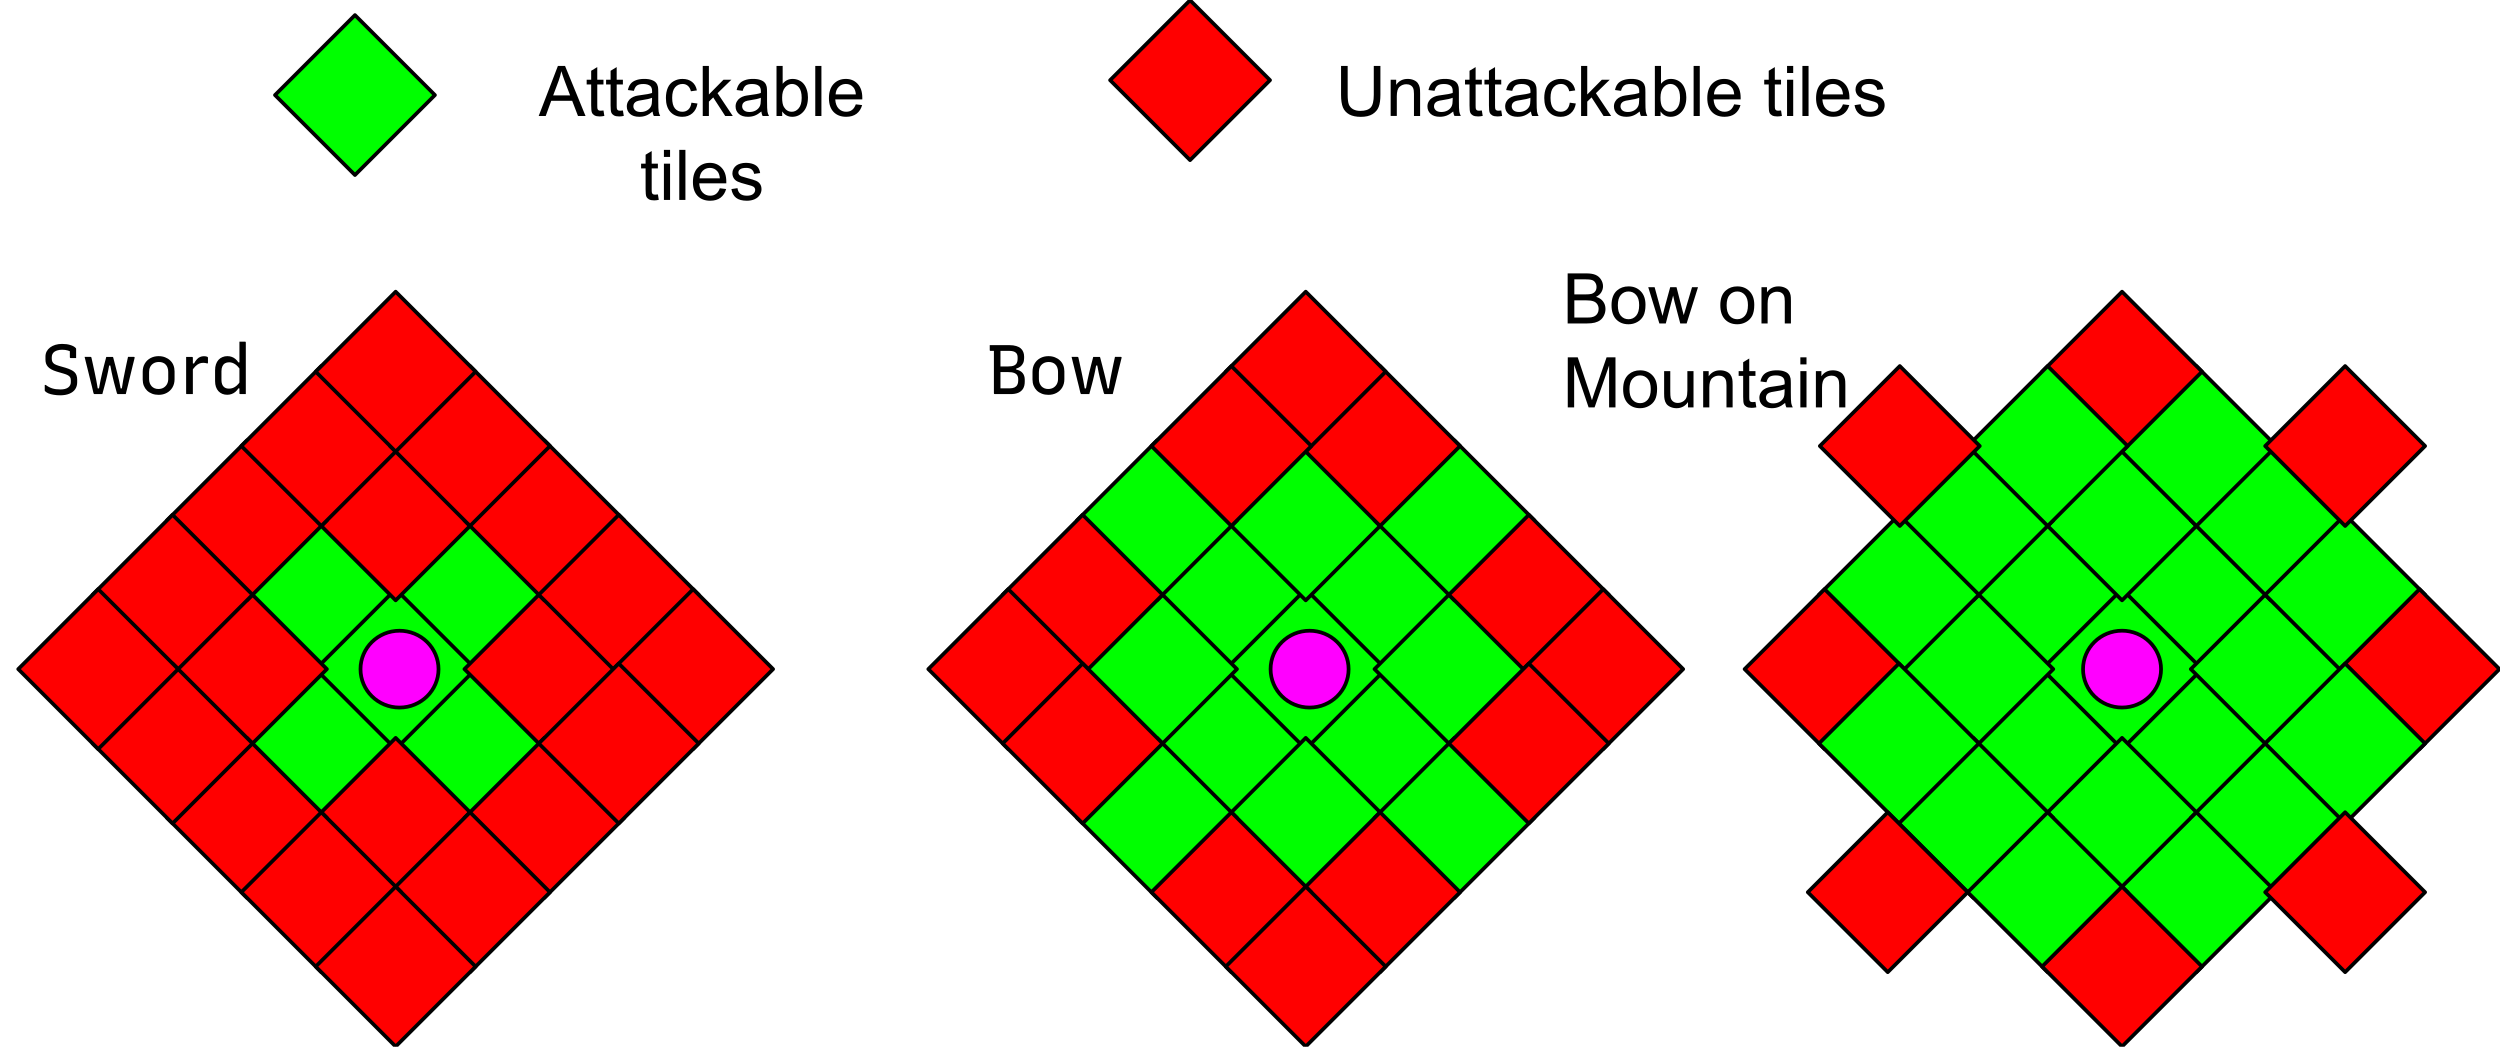 <svg version="1.1" viewBox="0.0 0.0 667.199 279.36" fill="none" stroke="none" stroke-linecap="square" stroke-miterlimit="10" xmlns:xlink="http://www.w3.org/1999/xlink" xmlns="http://www.w3.org/2000/svg"><clipPath id="p.0"><path d="m0 0l667.199 0l0 279.36l-667.199 0l0 -279.36z" clip-rule="nonzero"/></clipPath><g clip-path="url(#p.0)"><path fill="#000000" fill-opacity="0.0" d="m0 0l667.199 0l0 279.36l-667.199 0z" fill-rule="evenodd"/><path fill="#000000" fill-opacity="0.0" d="m0.148 78.253l77.669 0l0 42.016l-77.669 0z" fill-rule="evenodd"/><path fill="#000000" d="m16.579 91.782q1.266 0 2.188 0.297q0.938 0.281 1.391 0.75q0.094 0.062 0.125 0.141q0.031 0.078 0.031 0.172q0 0.375 0 0.781q0 0.406 0 0.828q0 0.422 0 0.812q-0.359 0 -0.734 0q-0.359 0 -0.719 0q-0.094 0 -0.156 -0.047q-0.062 -0.062 -0.062 -0.156q0 -0.25 0 -0.5q0 -0.25 0 -0.5q0 -0.266 0 -0.547q0 -0.281 0 -0.578l0.531 0.812q-0.453 -0.344 -1.094 -0.516q-0.625 -0.188 -1.5 -0.188q-0.656 0 -1.156 0.141q-0.5 0.125 -0.875 0.375q-0.359 0.25 -0.547 0.625q-0.188 0.375 -0.188 0.844l0 0.359q0 0.484 0.156 0.844q0.156 0.359 0.562 0.625q0.422 0.25 1.188 0.484l1.797 0.516q0.859 0.266 1.453 0.562q0.594 0.281 0.938 0.641q0.359 0.359 0.516 0.844q0.172 0.469 0.172 1.125l0 0.703q0 1.047 -0.531 1.844q-0.531 0.781 -1.562 1.203q-1.016 0.422 -2.453 0.422q-0.906 0 -1.703 -0.141q-0.797 -0.125 -1.391 -0.359q-0.578 -0.25 -0.906 -0.578q-0.078 -0.078 -0.094 -0.141q-0.016 -0.062 -0.016 -0.172q0 -0.219 0 -0.438q0 -0.234 0 -0.469q0 -0.234 0 -0.469l0.266 0q0.844 0.641 1.75 0.922q0.906 0.281 2.172 0.281q1.344 0 2.047 -0.516q0.719 -0.531 0.719 -1.422l0 -0.5q0 -0.469 -0.156 -0.766q-0.156 -0.312 -0.578 -0.562q-0.422 -0.25 -1.203 -0.469l-1.813 -0.531q-0.875 -0.266 -1.453 -0.594q-0.578 -0.328 -0.922 -0.719q-0.344 -0.406 -0.5 -0.875q-0.141 -0.484 -0.141 -1.078l0 -0.719q0 -0.766 0.312 -1.375q0.328 -0.625 0.922 -1.078q0.594 -0.453 1.406 -0.703q0.828 -0.25 1.813 -0.25zm11.788 3.469l1.641 0q0.062 0 0.109 0.016q0.047 0.016 0.062 0.062q0.031 0.031 0.047 0.125q0.266 1.0 0.531 2.047q0.281 1.031 0.531 2.062q0.266 1.031 0.5 2.062q0.234 1.031 0.406 2.031l0.328 0q0.172 -1.156 0.359 -2.234q0.203 -1.078 0.422 -2.109q0.219 -1.047 0.422 -2.047q0.219 -1.016 0.438 -2.016q0.266 0 0.531 0q0.266 0 0.531 0q0.266 0 0.516 0q0.078 0 0.109 0.016q0.047 0.016 0.078 0.078q0.031 0.047 0 0.172q-0.266 1.0 -0.547 2.203q-0.281 1.188 -0.594 2.453q-0.297 1.266 -0.609 2.547q-0.312 1.266 -0.609 2.453q-0.234 0 -0.5 0q-0.266 0 -0.547 0q-0.281 0 -0.547 0q-0.266 0 -0.516 0q-0.109 0 -0.172 -0.078q-0.062 -0.094 -0.125 -0.312q-0.172 -0.641 -0.344 -1.266q-0.156 -0.641 -0.344 -1.281q-0.172 -0.656 -0.344 -1.391q-0.172 -0.734 -0.344 -1.531q-0.172 -0.812 -0.344 -1.766l-0.312 0q-0.125 0.781 -0.266 1.453q-0.141 0.672 -0.281 1.281q-0.141 0.594 -0.281 1.172q-0.141 0.562 -0.297 1.156q-0.156 0.578 -0.328 1.219q-0.172 0.641 -0.359 1.344q-0.328 0 -0.703 0q-0.359 0 -0.719 0q-0.359 0 -0.688 0q-0.109 0 -0.172 -0.078q-0.047 -0.094 -0.125 -0.344q-0.141 -0.672 -0.359 -1.531q-0.219 -0.875 -0.469 -1.875q-0.25 -1.0 -0.5 -2.047q-0.25 -1.047 -0.516 -2.078q-0.266 -1.047 -0.484 -1.969q0.234 0 0.5 0q0.281 0 0.547 0q0.281 0 0.531 0q0.078 0 0.125 0.031q0.047 0.016 0.078 0.062q0.031 0.031 0.047 0.125q0.172 0.781 0.391 1.781q0.219 1.0 0.453 2.094q0.234 1.094 0.453 2.203q0.234 1.109 0.375 2.109l0.344 0q0.172 -1.016 0.391 -2.094q0.219 -1.078 0.484 -2.156q0.266 -1.078 0.531 -2.125q0.266 -1.062 0.531 -2.031zm13.972 -0.203q0.953 0 1.734 0.312q0.781 0.297 1.344 0.844q0.578 0.531 0.875 1.281q0.297 0.75 0.297 1.641l0 2.078q0 1.219 -0.547 2.172q-0.547 0.938 -1.516 1.469q-0.969 0.531 -2.188 0.531q-0.953 0 -1.734 -0.297q-0.781 -0.297 -1.359 -0.844q-0.562 -0.562 -0.859 -1.297q-0.297 -0.75 -0.297 -1.641l0 -2.078q0 -1.25 0.547 -2.172q0.547 -0.938 1.516 -1.469q0.984 -0.531 2.188 -0.531zm0.094 1.562q-0.859 0 -1.453 0.359q-0.578 0.344 -0.891 0.953q-0.297 0.594 -0.297 1.359l0 1.875q0 0.625 0.188 1.125q0.203 0.484 0.531 0.844q0.312 0.312 0.75 0.5q0.453 0.188 0.984 0.188q0.859 0 1.438 -0.359q0.594 -0.375 0.906 -0.969q0.312 -0.594 0.312 -1.344l0 -1.875q0 -0.656 -0.188 -1.156q-0.172 -0.516 -0.531 -0.844q-0.297 -0.328 -0.75 -0.484q-0.438 -0.172 -1.0 -0.172zm8.741 0.391l0.609 0q0.375 -0.688 0.766 -1.109q0.391 -0.438 0.859 -0.625q0.469 -0.203 1.031 -0.203q0.328 0 0.547 0.047q0.234 0.047 0.359 0.125q0.094 0.031 0.125 0.094q0.031 0.062 0.031 0.188q0 0.156 0 0.344q0 0.188 0 0.375q0 0.172 0 0.359q0 0.188 0 0.375l-0.281 0q-0.203 -0.062 -0.438 -0.094q-0.219 -0.047 -0.531 -0.047q-0.609 0 -1.109 0.219q-0.5 0.219 -0.984 0.703q-0.469 0.469 -0.984 1.25l0 -2.0zm0.297 8.172q-0.266 0 -0.531 0q-0.25 0 -0.516 0q-0.266 0 -0.547 0q-0.047 0 -0.094 0q-0.031 -0.016 -0.062 -0.047q-0.031 -0.031 -0.047 -0.062q0 -0.047 0 -0.094q0 -0.391 0 -1.062q0 -0.672 0 -1.516q0 -0.859 0 -1.781q0 -0.922 0 -1.828q0 -0.906 0 -1.688q0 -0.594 0 -1.062q0 -0.484 0 -0.781q0.297 0 0.562 0q0.281 0 0.531 0q0.25 0 0.5 0q0.062 0 0.094 0.031q0.047 0.016 0.078 0.062q0.031 0.031 0.031 0.109q0 0.484 0 1.312q0 0.812 0 1.859q0 1.047 0 2.203q0 1.141 0 2.266q0 1.109 0 2.078zm9.209 -10.125q0.672 0 1.188 0.203q0.531 0.188 0.969 0.562q0.438 0.359 0.781 0.906l0.547 0l0 2.031q-0.672 -1.078 -1.438 -1.562q-0.75 -0.5 -1.594 -0.5q-0.625 0 -1.078 0.266q-0.453 0.266 -0.703 0.797q-0.25 0.531 -0.25 1.328l0 2.359q0 0.594 0.156 1.047q0.156 0.438 0.422 0.703q0.25 0.266 0.625 0.406q0.375 0.125 0.828 0.125q0.531 0 1.047 -0.188q0.531 -0.203 1.031 -0.656q0.516 -0.453 0.953 -1.172l0 1.953l-0.547 0q-0.344 0.547 -0.797 0.922q-0.438 0.375 -1.0 0.578q-0.547 0.203 -1.172 0.203q-0.719 0 -1.328 -0.25q-0.594 -0.25 -1.031 -0.719q-0.422 -0.469 -0.656 -1.141q-0.234 -0.672 -0.234 -1.531l0 -2.922q0 -0.875 0.234 -1.562q0.234 -0.703 0.672 -1.188q0.438 -0.484 1.047 -0.734q0.609 -0.266 1.328 -0.266zm4.719 -3.875q0.078 0 0.109 0.031q0.047 0.031 0.062 0.078q0.031 0.031 0.031 0.109q0 1.438 0 2.938q0 1.484 0 2.953q0 1.469 0 2.906q0 1.422 0 2.75q0 0.625 0 1.203q0 0.562 0 1.031q-0.188 0 -0.391 0q-0.188 0 -0.375 0q-0.188 0 -0.375 0q-0.172 0 -0.359 0q-0.062 0 -0.109 -0.031q-0.047 -0.031 -0.078 -0.062q-0.016 -0.031 -0.016 -0.109q0 -1.5 0 -2.984q0 -1.5 0 -2.984q0 -1.484 0 -2.969q0 -1.5 0 -2.984q0 -0.453 0 -0.906q0 -0.469 0 -0.969q0.172 0 0.359 0q0.188 0 0.375 0q0.188 0 0.375 0q0.203 0 0.391 0z" fill-rule="nonzero"/><path fill="#00ff00" d="m104.103 198.42l21.339 -21.339l21.339 21.339l-21.339 21.339z" fill-rule="evenodd"/><path stroke="#000000" stroke-width="1.0" stroke-linejoin="round" stroke-linecap="butt" d="m104.103 198.42l21.339 -21.339l21.339 21.339l-21.339 21.339z" fill-rule="evenodd"/><path fill="#00ff00" d="m64.409 198.42l21.339 -21.339l21.339 21.339l-21.339 21.339z" fill-rule="evenodd"/><path stroke="#000000" stroke-width="1.0" stroke-linejoin="round" stroke-linecap="butt" d="m64.409 198.42l21.339 -21.339l21.339 21.339l-21.339 21.339z" fill-rule="evenodd"/><path fill="#00ff00" d="m64.409 158.726l21.339 -21.339l21.339 21.339l-21.339 21.339z" fill-rule="evenodd"/><path stroke="#000000" stroke-width="1.0" stroke-linejoin="round" stroke-linecap="butt" d="m64.409 158.726l21.339 -21.339l21.339 21.339l-21.339 21.339z" fill-rule="evenodd"/><path fill="#00ff00" d="m104.103 158.726l21.339 -21.339l21.339 21.339l-21.339 21.339z" fill-rule="evenodd"/><path stroke="#000000" stroke-width="1.0" stroke-linejoin="round" stroke-linecap="butt" d="m104.103 158.726l21.339 -21.339l21.339 21.339l-21.339 21.339z" fill-rule="evenodd"/><path fill="#00ff00" d="m84.256 178.573l21.339 -21.339l21.339 21.339l-21.339 21.339z" fill-rule="evenodd"/><path stroke="#000000" stroke-width="1.0" stroke-linejoin="round" stroke-linecap="butt" d="m84.256 178.573l21.339 -21.339l21.339 21.339l-21.339 21.339z" fill-rule="evenodd"/><path fill="#ff0000" d="m84.256 138.879l21.339 -21.339l21.339 21.339l-21.339 21.339z" fill-rule="evenodd"/><path stroke="#000000" stroke-width="1.0" stroke-linejoin="round" stroke-linecap="butt" d="m84.256 138.879l21.339 -21.339l21.339 21.339l-21.339 21.339z" fill-rule="evenodd"/><path fill="#ff0000" d="m84.256 218.267l21.339 -21.339l21.339 21.339l-21.339 21.339z" fill-rule="evenodd"/><path stroke="#000000" stroke-width="1.0" stroke-linejoin="round" stroke-linecap="butt" d="m84.256 218.267l21.339 -21.339l21.339 21.339l-21.339 21.339z" fill-rule="evenodd"/><path fill="#ff0000" d="m123.95 178.573l21.339 -21.339l21.339 21.339l-21.339 21.339z" fill-rule="evenodd"/><path stroke="#000000" stroke-width="1.0" stroke-linejoin="round" stroke-linecap="butt" d="m123.95 178.573l21.339 -21.339l21.339 21.339l-21.339 21.339z" fill-rule="evenodd"/><path fill="#ff0000" d="m44.563 178.573l21.339 -21.339l21.339 21.339l-21.339 21.339z" fill-rule="evenodd"/><path stroke="#000000" stroke-width="1.0" stroke-linejoin="round" stroke-linecap="butt" d="m44.563 178.573l21.339 -21.339l21.339 21.339l-21.339 21.339z" fill-rule="evenodd"/><path fill="#ff0000" d="m44.563 138.879l21.339 -21.339l21.339 21.339l-21.339 21.339z" fill-rule="evenodd"/><path stroke="#000000" stroke-width="1.0" stroke-linejoin="round" stroke-linecap="butt" d="m44.563 138.879l21.339 -21.339l21.339 21.339l-21.339 21.339z" fill-rule="evenodd"/><path fill="#ff0000" d="m123.95 138.879l21.339 -21.339l21.339 21.339l-21.339 21.339z" fill-rule="evenodd"/><path stroke="#000000" stroke-width="1.0" stroke-linejoin="round" stroke-linecap="butt" d="m123.95 138.879l21.339 -21.339l21.339 21.339l-21.339 21.339z" fill-rule="evenodd"/><path fill="#ff0000" d="m123.95 218.267l21.339 -21.339l21.339 21.339l-21.339 21.339z" fill-rule="evenodd"/><path stroke="#000000" stroke-width="1.0" stroke-linejoin="round" stroke-linecap="butt" d="m123.95 218.267l21.339 -21.339l21.339 21.339l-21.339 21.339z" fill-rule="evenodd"/><path fill="#ff0000" d="m44.563 218.267l21.339 -21.339l21.339 21.339l-21.339 21.339z" fill-rule="evenodd"/><path stroke="#000000" stroke-width="1.0" stroke-linejoin="round" stroke-linecap="butt" d="m44.563 218.267l21.339 -21.339l21.339 21.339l-21.339 21.339z" fill-rule="evenodd"/><path fill="#00ff00" d="m73.393 25.371l21.339 -21.339l21.339 21.339l-21.339 21.339z" fill-rule="evenodd"/><path stroke="#000000" stroke-width="1.0" stroke-linejoin="round" stroke-linecap="butt" d="m73.393 25.371l21.339 -21.339l21.339 21.339l-21.339 21.339z" fill-rule="evenodd"/><path fill="#000000" fill-opacity="0.0" d="m116.915 4.032l140.882 0l0 64.63l-140.882 0z" fill-rule="evenodd"/><path fill="#000000" d="m143.768 30.952l5.125 -13.359l1.906 0l5.469 13.359l-2.016 0l-1.547 -4.047l-5.594 0l-1.469 4.047l-1.875 0zm3.859 -5.484l4.531 0l-1.406 -3.703q-0.625 -1.688 -0.938 -2.766q-0.266 1.281 -0.719 2.547l-1.469 3.922zm13.428 4.016l0.234 1.453q-0.688 0.141 -1.234 0.141q-0.891 0 -1.391 -0.281q-0.484 -0.281 -0.688 -0.734q-0.203 -0.469 -0.203 -1.938l0 -5.578l-1.203 0l0 -1.266l1.203 0l0 -2.391l1.625 -0.984l0 3.375l1.656 0l0 1.266l-1.656 0l0 5.672q0 0.688 0.078 0.891q0.094 0.203 0.281 0.328q0.203 0.109 0.578 0.109q0.266 0 0.719 -0.062zm5.183 0l0.234 1.453q-0.688 0.141 -1.234 0.141q-0.891 0 -1.391 -0.281q-0.484 -0.281 -0.688 -0.734q-0.203 -0.469 -0.203 -1.938l0 -5.578l-1.203 0l0 -1.266l1.203 0l0 -2.391l1.625 -0.984l0 3.375l1.656 0l0 1.266l-1.656 0l0 5.672q0 0.688 0.078 0.891q0.094 0.203 0.281 0.328q0.203 0.109 0.578 0.109q0.266 0 0.719 -0.062zm7.918 0.281q-0.922 0.766 -1.766 1.094q-0.828 0.312 -1.797 0.312q-1.594 0 -2.453 -0.781q-0.859 -0.781 -0.859 -1.984q0 -0.719 0.328 -1.297q0.328 -0.594 0.844 -0.938q0.531 -0.359 1.188 -0.547q0.469 -0.125 1.453 -0.25q1.984 -0.234 2.922 -0.562q0.016 -0.344 0.016 -0.422q0 -1.0 -0.469 -1.422q-0.625 -0.547 -1.875 -0.547q-1.156 0 -1.703 0.406q-0.547 0.406 -0.812 1.422l-1.609 -0.219q0.219 -1.016 0.719 -1.641q0.5 -0.641 1.453 -0.984q0.953 -0.344 2.188 -0.344q1.25 0 2.016 0.297q0.781 0.281 1.141 0.734q0.375 0.438 0.516 1.109q0.078 0.422 0.078 1.516l0 2.188q0 2.281 0.109 2.891q0.109 0.594 0.406 1.156l-1.703 0q-0.266 -0.516 -0.328 -1.188zm-0.141 -3.672q-0.891 0.375 -2.672 0.625q-1.016 0.141 -1.438 0.328q-0.422 0.188 -0.656 0.531q-0.219 0.344 -0.219 0.781q0 0.656 0.5 1.094q0.5 0.438 1.453 0.438q0.938 0 1.672 -0.406q0.75 -0.422 1.094 -1.141q0.266 -0.562 0.266 -1.641l0 -0.609zm10.516 1.312l1.609 0.219q-0.266 1.656 -1.359 2.609q-1.078 0.938 -2.672 0.938q-1.984 0 -3.188 -1.297q-1.203 -1.297 -1.203 -3.719q0 -1.578 0.516 -2.75q0.516 -1.172 1.578 -1.75q1.062 -0.594 2.312 -0.594q1.578 0 2.578 0.797q1.0 0.797 1.281 2.266l-1.594 0.234q-0.234 -0.969 -0.812 -1.453q-0.578 -0.5 -1.391 -0.5q-1.234 0 -2.016 0.891q-0.781 0.891 -0.781 2.812q0 1.953 0.75 2.844q0.75 0.875 1.953 0.875q0.969 0 1.609 -0.594q0.656 -0.594 0.828 -1.828zm3.016 3.547l0 -13.359l1.641 0l0 7.625l3.891 -3.938l2.109 0l-3.688 3.594l4.062 6.078l-2.016 0l-3.203 -4.953l-1.156 1.125l0 3.828l-1.641 0zm15.641 -1.188q-0.922 0.766 -1.766 1.094q-0.828 0.312 -1.797 0.312q-1.594 0 -2.453 -0.781q-0.859 -0.781 -0.859 -1.984q0 -0.719 0.328 -1.297q0.328 -0.594 0.844 -0.938q0.531 -0.359 1.188 -0.547q0.469 -0.125 1.453 -0.25q1.984 -0.234 2.922 -0.562q0.016 -0.344 0.016 -0.422q0 -1.0 -0.469 -1.422q-0.625 -0.547 -1.875 -0.547q-1.156 0 -1.703 0.406q-0.547 0.406 -0.812 1.422l-1.609 -0.219q0.219 -1.016 0.719 -1.641q0.5 -0.641 1.453 -0.984q0.953 -0.344 2.188 -0.344q1.25 0 2.016 0.297q0.781 0.281 1.141 0.734q0.375 0.438 0.516 1.109q0.078 0.422 0.078 1.516l0 2.188q0 2.281 0.109 2.891q0.109 0.594 0.406 1.156l-1.703 0q-0.266 -0.516 -0.328 -1.188zm-0.141 -3.672q-0.891 0.375 -2.672 0.625q-1.016 0.141 -1.438 0.328q-0.422 0.188 -0.656 0.531q-0.219 0.344 -0.219 0.781q0 0.656 0.5 1.094q0.5 0.438 1.453 0.438q0.938 0 1.672 -0.406q0.75 -0.422 1.094 -1.141q0.266 -0.562 0.266 -1.641l0 -0.609zm5.704 4.859l-1.516 0l0 -13.359l1.641 0l0 4.766q1.047 -1.297 2.656 -1.297q0.891 0 1.688 0.359q0.797 0.359 1.312 1.016q0.516 0.641 0.797 1.562q0.297 0.922 0.297 1.969q0 2.484 -1.234 3.844q-1.219 1.359 -2.953 1.359q-1.703 0 -2.688 -1.438l0 1.219zm-0.016 -4.906q0 1.734 0.484 2.516q0.766 1.266 2.094 1.266q1.078 0 1.859 -0.938q0.781 -0.938 0.781 -2.781q0 -1.891 -0.75 -2.797q-0.75 -0.906 -1.828 -0.906q-1.062 0 -1.859 0.938q-0.781 0.938 -0.781 2.703zm8.844 4.906l0 -13.359l1.641 0l0 13.359l-1.641 0zm10.817 -3.109l1.688 0.203q-0.406 1.484 -1.484 2.312q-1.078 0.812 -2.766 0.812q-2.125 0 -3.375 -1.297q-1.234 -1.312 -1.234 -3.672q0 -2.453 1.25 -3.797q1.266 -1.344 3.266 -1.344q1.938 0 3.156 1.328q1.234 1.312 1.234 3.703q0 0.156 0 0.438l-7.219 0q0.094 1.594 0.906 2.453q0.812 0.844 2.016 0.844q0.906 0 1.547 -0.469q0.641 -0.484 1.016 -1.516zm-5.391 -2.656l5.406 0q-0.109 -1.219 -0.625 -1.828q-0.781 -0.953 -2.031 -0.953q-1.125 0 -1.906 0.766q-0.766 0.75 -0.844 2.016z" fill-rule="nonzero"/><path fill="#000000" d="m175.58 51.884l0.234 1.453q-0.688 0.141 -1.234 0.141q-0.891 0 -1.391 -0.281q-0.484 -0.281 -0.688 -0.734q-0.203 -0.469 -0.203 -1.938l0 -5.578l-1.203 0l0 -1.266l1.203 0l0 -2.391l1.625 -0.984l0 3.375l1.656 0l0 1.266l-1.656 0l0 5.672q0 0.688 0.078 0.891q0.094 0.203 0.281 0.328q0.203 0.109 0.578 0.109q0.266 0 0.719 -0.062zm1.605 -10.0l0 -1.891l1.641 0l0 1.891l-1.641 0zm0 11.469l0 -9.672l1.641 0l0 9.672l-1.641 0zm4.098 0l0 -13.359l1.641 0l0 13.359l-1.641 0zm10.817 -3.109l1.688 0.203q-0.406 1.484 -1.484 2.312q-1.078 0.812 -2.766 0.812q-2.125 0 -3.375 -1.297q-1.234 -1.312 -1.234 -3.672q0 -2.453 1.25 -3.797q1.266 -1.344 3.266 -1.344q1.938 0 3.156 1.328q1.234 1.312 1.234 3.703q0 0.156 0 0.438l-7.219 0q0.094 1.594 0.906 2.453q0.812 0.844 2.016 0.844q0.906 0 1.547 -0.469q0.641 -0.484 1.016 -1.516zm-5.391 -2.656l5.406 0q-0.109 -1.219 -0.625 -1.828q-0.781 -0.953 -2.031 -0.953q-1.125 0 -1.906 0.766q-0.766 0.75 -0.844 2.016zm8.485 2.875l1.625 -0.25q0.125 0.969 0.75 1.5q0.625 0.516 1.75 0.516q1.125 0 1.672 -0.453q0.547 -0.469 0.547 -1.094q0 -0.547 -0.484 -0.875q-0.328 -0.219 -1.672 -0.547q-1.812 -0.469 -2.516 -0.797q-0.688 -0.328 -1.047 -0.906q-0.359 -0.594 -0.359 -1.312q0 -0.641 0.297 -1.188q0.297 -0.562 0.812 -0.922q0.375 -0.281 1.031 -0.469q0.672 -0.203 1.422 -0.203q1.141 0 2.0 0.328q0.859 0.328 1.266 0.891q0.422 0.562 0.578 1.5l-1.609 0.219q-0.109 -0.75 -0.641 -1.172q-0.516 -0.422 -1.469 -0.422q-1.141 0 -1.625 0.375q-0.469 0.375 -0.469 0.875q0 0.312 0.188 0.578q0.203 0.266 0.641 0.438q0.234 0.094 1.438 0.422q1.75 0.453 2.438 0.75q0.688 0.297 1.078 0.859q0.391 0.562 0.391 1.406q0 0.828 -0.484 1.547q-0.469 0.719 -1.375 1.125q-0.906 0.391 -2.047 0.391q-1.875 0 -2.875 -0.781q-0.984 -0.781 -1.25 -2.328z" fill-rule="nonzero"/><path fill="#ff0000" d="m296.265 21.399l21.339 -21.339l21.339 21.339l-21.339 21.339z" fill-rule="evenodd"/><path stroke="#000000" stroke-width="1.0" stroke-linejoin="round" stroke-linecap="butt" d="m296.265 21.399l21.339 -21.339l21.339 21.339l-21.339 21.339z" fill-rule="evenodd"/><path fill="#000000" fill-opacity="0.0" d="m344.139 4.032l171.843 0l0 42.016l-171.843 0z" fill-rule="evenodd"/><path fill="#000000" d="m366.636 17.593l1.766 0l0 7.719q0 2.016 -0.453 3.203q-0.453 1.188 -1.641 1.938q-1.188 0.734 -3.125 0.734q-1.875 0 -3.078 -0.641q-1.188 -0.656 -1.703 -1.875q-0.5 -1.234 -0.5 -3.359l0 -7.719l1.766 0l0 7.719q0 1.734 0.312 2.562q0.328 0.812 1.109 1.266q0.797 0.453 1.938 0.453q1.953 0 2.781 -0.891q0.828 -0.891 0.828 -3.391l0 -7.719zm4.504 13.359l0 -9.672l1.469 0l0 1.375q1.062 -1.594 3.078 -1.594q0.875 0 1.609 0.312q0.734 0.312 1.094 0.828q0.375 0.5 0.516 1.203q0.094 0.453 0.094 1.594l0 5.953l-1.641 0l0 -5.891q0 -1.0 -0.203 -1.484q-0.188 -0.5 -0.672 -0.797q-0.484 -0.297 -1.141 -0.297q-1.047 0 -1.812 0.672q-0.75 0.656 -0.75 2.516l0 5.281l-1.641 0zm16.688 -1.188q-0.922 0.766 -1.766 1.094q-0.828 0.312 -1.797 0.312q-1.594 0 -2.453 -0.781q-0.859 -0.781 -0.859 -1.984q0 -0.719 0.328 -1.297q0.328 -0.594 0.844 -0.938q0.531 -0.359 1.188 -0.547q0.469 -0.125 1.453 -0.25q1.984 -0.234 2.922 -0.562q0.016 -0.344 0.016 -0.422q0 -1.0 -0.469 -1.422q-0.625 -0.547 -1.875 -0.547q-1.156 0 -1.703 0.406q-0.547 0.406 -0.812 1.422l-1.609 -0.219q0.219 -1.016 0.719 -1.641q0.5 -0.641 1.453 -0.984q0.953 -0.344 2.188 -0.344q1.25 0 2.016 0.297q0.781 0.281 1.141 0.734q0.375 0.438 0.516 1.109q0.078 0.422 0.078 1.516l0 2.188q0 2.281 0.109 2.891q0.109 0.594 0.406 1.156l-1.703 0q-0.266 -0.516 -0.328 -1.188zm-0.141 -3.672q-0.891 0.375 -2.672 0.625q-1.016 0.141 -1.438 0.328q-0.422 0.188 -0.656 0.531q-0.219 0.344 -0.219 0.781q0 0.656 0.5 1.094q0.5 0.438 1.453 0.438q0.938 0 1.672 -0.406q0.75 -0.422 1.094 -1.141q0.266 -0.562 0.266 -1.641l0 -0.609zm7.782 3.391l0.234 1.453q-0.688 0.141 -1.234 0.141q-0.891 0 -1.391 -0.281q-0.484 -0.281 -0.688 -0.734q-0.203 -0.469 -0.203 -1.938l0 -5.578l-1.203 0l0 -1.266l1.203 0l0 -2.391l1.625 -0.984l0 3.375l1.656 0l0 1.266l-1.656 0l0 5.672q0 0.688 0.078 0.891q0.094 0.203 0.281 0.328q0.203 0.109 0.578 0.109q0.266 0 0.719 -0.062zm5.183 0l0.234 1.453q-0.688 0.141 -1.234 0.141q-0.891 0 -1.391 -0.281q-0.484 -0.281 -0.688 -0.734q-0.203 -0.469 -0.203 -1.938l0 -5.578l-1.203 0l0 -1.266l1.203 0l0 -2.391l1.625 -0.984l0 3.375l1.656 0l0 1.266l-1.656 0l0 5.672q0 0.688 0.078 0.891q0.094 0.203 0.281 0.328q0.203 0.109 0.578 0.109q0.266 0 0.719 -0.062zm7.918 0.281q-0.922 0.766 -1.766 1.094q-0.828 0.312 -1.797 0.312q-1.594 0 -2.453 -0.781q-0.859 -0.781 -0.859 -1.984q0 -0.719 0.328 -1.297q0.328 -0.594 0.844 -0.938q0.531 -0.359 1.188 -0.547q0.469 -0.125 1.453 -0.25q1.984 -0.234 2.922 -0.562q0.016 -0.344 0.016 -0.422q0 -1.0 -0.469 -1.422q-0.625 -0.547 -1.875 -0.547q-1.156 0 -1.703 0.406q-0.547 0.406 -0.812 1.422l-1.609 -0.219q0.219 -1.016 0.719 -1.641q0.5 -0.641 1.453 -0.984q0.953 -0.344 2.188 -0.344q1.25 0 2.016 0.297q0.781 0.281 1.141 0.734q0.375 0.438 0.516 1.109q0.078 0.422 0.078 1.516l0 2.188q0 2.281 0.109 2.891q0.109 0.594 0.406 1.156l-1.703 0q-0.266 -0.516 -0.328 -1.188zm-0.141 -3.672q-0.891 0.375 -2.672 0.625q-1.016 0.141 -1.438 0.328q-0.422 0.188 -0.656 0.531q-0.219 0.344 -0.219 0.781q0 0.656 0.5 1.094q0.5 0.438 1.453 0.438q0.938 0 1.672 -0.406q0.75 -0.422 1.094 -1.141q0.266 -0.562 0.266 -1.641l0 -0.609zm10.516 1.312l1.609 0.219q-0.266 1.656 -1.359 2.609q-1.078 0.938 -2.672 0.938q-1.984 0 -3.188 -1.297q-1.203 -1.297 -1.203 -3.719q0 -1.578 0.516 -2.75q0.516 -1.172 1.578 -1.75q1.062 -0.594 2.312 -0.594q1.578 0 2.578 0.797q1.0 0.797 1.281 2.266l-1.594 0.234q-0.234 -0.969 -0.812 -1.453q-0.578 -0.5 -1.391 -0.5q-1.234 0 -2.016 0.891q-0.781 0.891 -0.781 2.812q0 1.953 0.75 2.844q0.75 0.875 1.953 0.875q0.969 0 1.609 -0.594q0.656 -0.594 0.828 -1.828zm3.016 3.547l0 -13.359l1.641 0l0 7.625l3.891 -3.938l2.109 0l-3.688 3.594l4.062 6.078l-2.016 0l-3.203 -4.953l-1.156 1.125l0 3.828l-1.641 0zm15.641 -1.188q-0.922 0.766 -1.766 1.094q-0.828 0.312 -1.797 0.312q-1.594 0 -2.453 -0.781q-0.859 -0.781 -0.859 -1.984q0 -0.719 0.328 -1.297q0.328 -0.594 0.844 -0.938q0.531 -0.359 1.188 -0.547q0.469 -0.125 1.453 -0.25q1.984 -0.234 2.922 -0.562q0.016 -0.344 0.016 -0.422q0 -1.0 -0.469 -1.422q-0.625 -0.547 -1.875 -0.547q-1.156 0 -1.703 0.406q-0.547 0.406 -0.812 1.422l-1.609 -0.219q0.219 -1.016 0.719 -1.641q0.5 -0.641 1.453 -0.984q0.953 -0.344 2.188 -0.344q1.25 0 2.016 0.297q0.781 0.281 1.141 0.734q0.375 0.438 0.516 1.109q0.078 0.422 0.078 1.516l0 2.188q0 2.281 0.109 2.891q0.109 0.594 0.406 1.156l-1.703 0q-0.266 -0.516 -0.328 -1.188zm-0.141 -3.672q-0.891 0.375 -2.672 0.625q-1.016 0.141 -1.438 0.328q-0.422 0.188 -0.656 0.531q-0.219 0.344 -0.219 0.781q0 0.656 0.5 1.094q0.5 0.438 1.453 0.438q0.938 0 1.672 -0.406q0.75 -0.422 1.094 -1.141q0.266 -0.562 0.266 -1.641l0 -0.609zm5.704 4.859l-1.516 0l0 -13.359l1.641 0l0 4.766q1.047 -1.297 2.656 -1.297q0.891 0 1.688 0.359q0.797 0.359 1.312 1.016q0.516 0.641 0.797 1.562q0.297 0.922 0.297 1.969q0 2.484 -1.234 3.844q-1.219 1.359 -2.953 1.359q-1.703 0 -2.688 -1.438l0 1.219zm-0.016 -4.906q0 1.734 0.484 2.516q0.766 1.266 2.094 1.266q1.078 0 1.859 -0.938q0.781 -0.938 0.781 -2.781q0 -1.891 -0.75 -2.797q-0.75 -0.906 -1.828 -0.906q-1.062 0 -1.859 0.938q-0.781 0.938 -0.781 2.703zm8.844 4.906l0 -13.359l1.641 0l0 13.359l-1.641 0zm10.817 -3.109l1.688 0.203q-0.406 1.484 -1.484 2.312q-1.078 0.812 -2.766 0.812q-2.125 0 -3.375 -1.297q-1.234 -1.312 -1.234 -3.672q0 -2.453 1.25 -3.797q1.266 -1.344 3.266 -1.344q1.938 0 3.156 1.328q1.234 1.312 1.234 3.703q0 0.156 0 0.438l-7.219 0q0.094 1.594 0.906 2.453q0.812 0.844 2.016 0.844q0.906 0 1.547 -0.469q0.641 -0.484 1.016 -1.516zm-5.391 -2.656l5.406 0q-0.109 -1.219 -0.625 -1.828q-0.781 -0.953 -2.031 -0.953q-1.125 0 -1.906 0.766q-0.766 0.75 -0.844 2.016zm17.903 4.297l0.234 1.453q-0.688 0.141 -1.234 0.141q-0.891 0 -1.391 -0.281q-0.484 -0.281 -0.688 -0.734q-0.203 -0.469 -0.203 -1.938l0 -5.578l-1.203 0l0 -1.266l1.203 0l0 -2.391l1.625 -0.984l0 3.375l1.656 0l0 1.266l-1.656 0l0 5.672q0 0.688 0.078 0.891q0.094 0.203 0.281 0.328q0.203 0.109 0.578 0.109q0.266 0 0.719 -0.062zm1.605 -10.0l0 -1.891l1.641 0l0 1.891l-1.641 0zm0 11.469l0 -9.672l1.641 0l0 9.672l-1.641 0zm4.098 0l0 -13.359l1.641 0l0 13.359l-1.641 0zm10.817 -3.109l1.688 0.203q-0.406 1.484 -1.484 2.312q-1.078 0.812 -2.766 0.812q-2.125 0 -3.375 -1.297q-1.234 -1.312 -1.234 -3.672q0 -2.453 1.25 -3.797q1.266 -1.344 3.266 -1.344q1.938 0 3.156 1.328q1.234 1.312 1.234 3.703q0 0.156 0 0.438l-7.219 0q0.094 1.594 0.906 2.453q0.812 0.844 2.016 0.844q0.906 0 1.547 -0.469q0.641 -0.484 1.016 -1.516zm-5.391 -2.656l5.406 0q-0.109 -1.219 -0.625 -1.828q-0.781 -0.953 -2.031 -0.953q-1.125 0 -1.906 0.766q-0.766 0.75 -0.844 2.016zm8.485 2.875l1.625 -0.25q0.125 0.969 0.75 1.5q0.625 0.516 1.75 0.516q1.125 0 1.672 -0.453q0.547 -0.469 0.547 -1.094q0 -0.547 -0.484 -0.875q-0.328 -0.219 -1.672 -0.547q-1.812 -0.469 -2.516 -0.797q-0.688 -0.328 -1.047 -0.906q-0.359 -0.594 -0.359 -1.312q0 -0.641 0.297 -1.188q0.297 -0.562 0.812 -0.922q0.375 -0.281 1.031 -0.469q0.672 -0.203 1.422 -0.203q1.141 0 2.0 0.328q0.859 0.328 1.266 0.891q0.422 0.562 0.578 1.5l-1.609 0.219q-0.109 -0.75 -0.641 -1.172q-0.516 -0.422 -1.469 -0.422q-1.141 0 -1.625 0.375q-0.469 0.375 -0.469 0.875q0 0.312 0.188 0.578q0.203 0.266 0.641 0.438q0.234 0.094 1.438 0.422q1.75 0.453 2.438 0.75q0.688 0.297 1.078 0.859q0.391 0.562 0.391 1.406q0 0.828 -0.484 1.547q-0.469 0.719 -1.375 1.125q-0.906 0.391 -2.047 0.391q-1.875 0 -2.875 -0.781q-0.984 -0.781 -1.25 -2.328z" fill-rule="nonzero"/><path fill="#000000" fill-opacity="0.0" d="m243.029 78.253l77.669 0l0 42.016l-77.669 0z" fill-rule="evenodd"/><path fill="#000000" d="m269.768 105.173q-0.516 0 -1.203 0q-0.688 0 -1.359 0q-0.656 0 -1.141 0q-0.484 0 -0.594 0q-0.094 0 -0.156 -0.047q-0.062 -0.062 -0.062 -0.156q0 -1.547 0 -3.016q0 -1.484 0 -2.922q0 -1.438 0 -2.906q0 -1.469 0 -3.047l1.875 0l-0.125 0.328q0 0.766 0 1.438q0 0.672 0 1.406q0 0.922 0 1.844q0 0.906 0 1.812q0 0.906 0 1.844q0 0.922 0 1.891q0.438 0 0.828 0q0.391 0 0.766 0q0.391 0 0.828 0q0.812 0 1.312 -0.234q0.516 -0.25 0.75 -0.688q0.25 -0.453 0.25 -1.078l0 -0.516q0 -0.547 -0.25 -0.953q-0.234 -0.406 -0.828 -0.641q-0.578 -0.234 -1.656 -0.234l-2.828 0l0.062 -1.125l4.969 0l0 0.453q1.125 0.219 1.703 0.922q0.578 0.703 0.578 1.797l0 0.5q0 1.141 -0.453 1.891q-0.453 0.734 -1.297 1.094q-0.844 0.344 -1.969 0.344zm-5.625 -13.062q1.297 0 2.609 0q1.328 0 2.625 0q1.062 0 1.812 0.234q0.766 0.219 1.234 0.641q0.469 0.422 0.672 0.969q0.219 0.547 0.219 1.188l0 0.438q0 0.766 -0.266 1.328q-0.25 0.562 -0.766 0.953q-0.516 0.375 -1.281 0.562q-0.75 0.188 -1.75 0.188q-0.844 0 -1.516 0q-0.672 0 -1.281 0l-0.219 0.156l-0.062 -0.969q0.734 0 1.438 0q0.703 0 1.422 0q1.016 0 1.562 -0.234q0.562 -0.25 0.766 -0.703q0.219 -0.453 0.219 -1.031l0 -0.469q0 -0.391 -0.109 -0.688q-0.094 -0.297 -0.312 -0.5q-0.25 -0.25 -0.688 -0.391q-0.438 -0.141 -1.062 -0.141q-0.844 0 -1.688 0q-0.844 0 -1.688 0q-0.844 0 -1.688 0q-0.094 0 -0.156 -0.047q-0.047 -0.062 -0.047 -0.156q0 -0.359 0 -0.656q0 -0.312 0 -0.672zm15.665 2.938q0.953 0 1.734 0.312q0.781 0.297 1.344 0.844q0.578 0.531 0.875 1.281q0.297 0.75 0.297 1.641l0 2.078q0 1.219 -0.547 2.172q-0.547 0.938 -1.516 1.469q-0.969 0.531 -2.188 0.531q-0.953 0 -1.734 -0.297q-0.781 -0.297 -1.359 -0.844q-0.562 -0.562 -0.859 -1.297q-0.297 -0.75 -0.297 -1.641l0 -2.078q0 -1.25 0.547 -2.172q0.547 -0.938 1.516 -1.469q0.984 -0.531 2.188 -0.531zm0.094 1.562q-0.859 0 -1.453 0.359q-0.578 0.344 -0.891 0.953q-0.297 0.594 -0.297 1.359l0 1.875q0 0.625 0.188 1.125q0.203 0.484 0.531 0.844q0.312 0.312 0.75 0.5q0.453 0.188 0.984 0.188q0.859 0 1.438 -0.359q0.594 -0.375 0.906 -0.969q0.312 -0.594 0.312 -1.344l0 -1.875q0 -0.656 -0.188 -1.156q-0.172 -0.516 -0.531 -0.844q-0.297 -0.328 -0.75 -0.484q-0.438 -0.172 -1.0 -0.172zm11.866 -1.359l1.641 0q0.062 0 0.109 0.016q0.047 0.016 0.062 0.062q0.031 0.031 0.047 0.125q0.266 1.0 0.531 2.047q0.281 1.031 0.531 2.062q0.266 1.031 0.5 2.062q0.234 1.031 0.406 2.031l0.328 0q0.172 -1.156 0.359 -2.234q0.203 -1.078 0.422 -2.109q0.219 -1.047 0.422 -2.047q0.219 -1.016 0.438 -2.016q0.266 0 0.531 0q0.266 0 0.531 0q0.266 0 0.516 0q0.078 0 0.109 0.016q0.047 0.016 0.078 0.078q0.031 0.047 0 0.172q-0.266 1.0 -0.547 2.203q-0.281 1.188 -0.594 2.453q-0.297 1.266 -0.609 2.547q-0.312 1.266 -0.609 2.453q-0.234 0 -0.5 0q-0.266 0 -0.547 0q-0.281 0 -0.547 0q-0.266 0 -0.516 0q-0.109 0 -0.172 -0.078q-0.062 -0.094 -0.125 -0.312q-0.172 -0.641 -0.344 -1.266q-0.156 -0.641 -0.344 -1.281q-0.172 -0.656 -0.344 -1.391q-0.172 -0.734 -0.344 -1.531q-0.172 -0.812 -0.344 -1.766l-0.312 0q-0.125 0.781 -0.266 1.453q-0.141 0.672 -0.281 1.281q-0.141 0.594 -0.281 1.172q-0.141 0.562 -0.297 1.156q-0.156 0.578 -0.328 1.219q-0.172 0.641 -0.359 1.344q-0.328 0 -0.703 0q-0.359 0 -0.719 0q-0.359 0 -0.688 0q-0.109 0 -0.172 -0.078q-0.047 -0.094 -0.125 -0.344q-0.141 -0.672 -0.359 -1.531q-0.219 -0.875 -0.469 -1.875q-0.25 -1.0 -0.5 -2.047q-0.25 -1.047 -0.516 -2.078q-0.266 -1.047 -0.484 -1.969q0.234 0 0.5 0q0.281 0 0.547 0q0.281 0 0.531 0q0.078 0 0.125 0.031q0.047 0.016 0.078 0.062q0.031 0.031 0.047 0.125q0.172 0.781 0.391 1.781q0.219 1.0 0.453 2.094q0.234 1.094 0.453 2.203q0.234 1.109 0.375 2.109l0.344 0q0.172 -1.016 0.391 -2.094q0.219 -1.078 0.484 -2.156q0.266 -1.078 0.531 -2.125q0.266 -1.062 0.531 -2.031z" fill-rule="nonzero"/><path fill="#00ff00" d="m346.984 198.42l21.339 -21.339l21.339 21.339l-21.339 21.339z" fill-rule="evenodd"/><path stroke="#000000" stroke-width="1.0" stroke-linejoin="round" stroke-linecap="butt" d="m346.984 198.42l21.339 -21.339l21.339 21.339l-21.339 21.339z" fill-rule="evenodd"/><path fill="#00ff00" d="m307.29 198.42l21.339 -21.339l21.339 21.339l-21.339 21.339z" fill-rule="evenodd"/><path stroke="#000000" stroke-width="1.0" stroke-linejoin="round" stroke-linecap="butt" d="m307.29 198.42l21.339 -21.339l21.339 21.339l-21.339 21.339z" fill-rule="evenodd"/><path fill="#00ff00" d="m307.29 158.726l21.339 -21.339l21.339 21.339l-21.339 21.339z" fill-rule="evenodd"/><path stroke="#000000" stroke-width="1.0" stroke-linejoin="round" stroke-linecap="butt" d="m307.29 158.726l21.339 -21.339l21.339 21.339l-21.339 21.339z" fill-rule="evenodd"/><path fill="#00ff00" d="m346.984 158.726l21.339 -21.339l21.339 21.339l-21.339 21.339z" fill-rule="evenodd"/><path stroke="#000000" stroke-width="1.0" stroke-linejoin="round" stroke-linecap="butt" d="m346.984 158.726l21.339 -21.339l21.339 21.339l-21.339 21.339z" fill-rule="evenodd"/><path fill="#00ff00" d="m327.137 178.573l21.339 -21.339l21.339 21.339l-21.339 21.339z" fill-rule="evenodd"/><path stroke="#000000" stroke-width="1.0" stroke-linejoin="round" stroke-linecap="butt" d="m327.137 178.573l21.339 -21.339l21.339 21.339l-21.339 21.339z" fill-rule="evenodd"/><path fill="#00ff00" d="m327.137 138.879l21.339 -21.339l21.339 21.339l-21.339 21.339z" fill-rule="evenodd"/><path stroke="#000000" stroke-width="1.0" stroke-linejoin="round" stroke-linecap="butt" d="m327.137 138.879l21.339 -21.339l21.339 21.339l-21.339 21.339z" fill-rule="evenodd"/><path fill="#00ff00" d="m327.137 218.267l21.339 -21.339l21.339 21.339l-21.339 21.339z" fill-rule="evenodd"/><path stroke="#000000" stroke-width="1.0" stroke-linejoin="round" stroke-linecap="butt" d="m327.137 218.267l21.339 -21.339l21.339 21.339l-21.339 21.339z" fill-rule="evenodd"/><path fill="#00ff00" d="m366.83 178.573l21.339 -21.339l21.339 21.339l-21.339 21.339z" fill-rule="evenodd"/><path stroke="#000000" stroke-width="1.0" stroke-linejoin="round" stroke-linecap="butt" d="m366.83 178.573l21.339 -21.339l21.339 21.339l-21.339 21.339z" fill-rule="evenodd"/><path fill="#00ff00" d="m287.443 178.573l21.339 -21.339l21.339 21.339l-21.339 21.339z" fill-rule="evenodd"/><path stroke="#000000" stroke-width="1.0" stroke-linejoin="round" stroke-linecap="butt" d="m287.443 178.573l21.339 -21.339l21.339 21.339l-21.339 21.339z" fill-rule="evenodd"/><path fill="#00ff00" d="m287.443 138.879l21.339 -21.339l21.339 21.339l-21.339 21.339z" fill-rule="evenodd"/><path stroke="#000000" stroke-width="1.0" stroke-linejoin="round" stroke-linecap="butt" d="m287.443 138.879l21.339 -21.339l21.339 21.339l-21.339 21.339z" fill-rule="evenodd"/><path fill="#00ff00" d="m366.83 138.879l21.339 -21.339l21.339 21.339l-21.339 21.339z" fill-rule="evenodd"/><path stroke="#000000" stroke-width="1.0" stroke-linejoin="round" stroke-linecap="butt" d="m366.83 138.879l21.339 -21.339l21.339 21.339l-21.339 21.339z" fill-rule="evenodd"/><path fill="#00ff00" d="m366.83 218.267l21.339 -21.339l21.339 21.339l-21.339 21.339z" fill-rule="evenodd"/><path stroke="#000000" stroke-width="1.0" stroke-linejoin="round" stroke-linecap="butt" d="m366.83 218.267l21.339 -21.339l21.339 21.339l-21.339 21.339z" fill-rule="evenodd"/><path fill="#00ff00" d="m287.443 218.267l21.339 -21.339l21.339 21.339l-21.339 21.339z" fill-rule="evenodd"/><path stroke="#000000" stroke-width="1.0" stroke-linejoin="round" stroke-linecap="butt" d="m287.443 218.267l21.339 -21.339l21.339 21.339l-21.339 21.339z" fill-rule="evenodd"/><path fill="#ff0000" d="m386.677 158.726l21.339 -21.339l21.339 21.339l-21.339 21.339z" fill-rule="evenodd"/><path stroke="#000000" stroke-width="1.0" stroke-linejoin="round" stroke-linecap="butt" d="m386.677 158.726l21.339 -21.339l21.339 21.339l-21.339 21.339z" fill-rule="evenodd"/><path fill="#ff0000" d="m406.524 178.573l21.339 -21.339l21.339 21.339l-21.339 21.339z" fill-rule="evenodd"/><path stroke="#000000" stroke-width="1.0" stroke-linejoin="round" stroke-linecap="butt" d="m406.524 178.573l21.339 -21.339l21.339 21.339l-21.339 21.339z" fill-rule="evenodd"/><path fill="#ff0000" d="m386.677 198.42l21.339 -21.339l21.339 21.339l-21.339 21.339z" fill-rule="evenodd"/><path stroke="#000000" stroke-width="1.0" stroke-linejoin="round" stroke-linecap="butt" d="m386.677 198.42l21.339 -21.339l21.339 21.339l-21.339 21.339z" fill-rule="evenodd"/><path fill="#ff0000" d="m346.984 119.033l21.339 -21.339l21.339 21.339l-21.339 21.339z" fill-rule="evenodd"/><path stroke="#000000" stroke-width="1.0" stroke-linejoin="round" stroke-linecap="butt" d="m346.984 119.033l21.339 -21.339l21.339 21.339l-21.339 21.339z" fill-rule="evenodd"/><path fill="#ff0000" d="m327.137 99.186l21.339 -21.339l21.339 21.339l-21.339 21.339z" fill-rule="evenodd"/><path stroke="#000000" stroke-width="1.0" stroke-linejoin="round" stroke-linecap="butt" d="m327.137 99.186l21.339 -21.339l21.339 21.339l-21.339 21.339z" fill-rule="evenodd"/><path fill="#ff0000" d="m307.29 119.033l21.339 -21.339l21.339 21.339l-21.339 21.339z" fill-rule="evenodd"/><path stroke="#000000" stroke-width="1.0" stroke-linejoin="round" stroke-linecap="butt" d="m307.29 119.033l21.339 -21.339l21.339 21.339l-21.339 21.339z" fill-rule="evenodd"/><path fill="#ff0000" d="m267.597 158.726l21.339 -21.339l21.339 21.339l-21.339 21.339z" fill-rule="evenodd"/><path stroke="#000000" stroke-width="1.0" stroke-linejoin="round" stroke-linecap="butt" d="m267.597 158.726l21.339 -21.339l21.339 21.339l-21.339 21.339z" fill-rule="evenodd"/><path fill="#ff0000" d="m247.75 178.573l21.339 -21.339l21.339 21.339l-21.339 21.339z" fill-rule="evenodd"/><path stroke="#000000" stroke-width="1.0" stroke-linejoin="round" stroke-linecap="butt" d="m247.75 178.573l21.339 -21.339l21.339 21.339l-21.339 21.339z" fill-rule="evenodd"/><path fill="#ff0000" d="m267.597 198.42l21.339 -21.339l21.339 21.339l-21.339 21.339z" fill-rule="evenodd"/><path stroke="#000000" stroke-width="1.0" stroke-linejoin="round" stroke-linecap="butt" d="m267.597 198.42l21.339 -21.339l21.339 21.339l-21.339 21.339z" fill-rule="evenodd"/><path fill="#ff0000" d="m346.984 238.114l21.339 -21.339l21.339 21.339l-21.339 21.339z" fill-rule="evenodd"/><path stroke="#000000" stroke-width="1.0" stroke-linejoin="round" stroke-linecap="butt" d="m346.984 238.114l21.339 -21.339l21.339 21.339l-21.339 21.339z" fill-rule="evenodd"/><path fill="#ff0000" d="m307.29 238.114l21.339 -21.339l21.339 21.339l-21.339 21.339z" fill-rule="evenodd"/><path stroke="#000000" stroke-width="1.0" stroke-linejoin="round" stroke-linecap="butt" d="m307.29 238.114l21.339 -21.339l21.339 21.339l-21.339 21.339z" fill-rule="evenodd"/><path fill="#ff0000" d="m327.137 257.961l21.339 -21.339l21.339 21.339l-21.339 21.339z" fill-rule="evenodd"/><path stroke="#000000" stroke-width="1.0" stroke-linejoin="round" stroke-linecap="butt" d="m327.137 257.961l21.339 -21.339l21.339 21.339l-21.339 21.339z" fill-rule="evenodd"/><path fill="#ff0000" d="m64.409 119.033l21.339 -21.339l21.339 21.339l-21.339 21.339z" fill-rule="evenodd"/><path stroke="#000000" stroke-width="1.0" stroke-linejoin="round" stroke-linecap="butt" d="m64.409 119.033l21.339 -21.339l21.339 21.339l-21.339 21.339z" fill-rule="evenodd"/><path fill="#ff0000" d="m104.103 119.033l21.339 -21.339l21.339 21.339l-21.339 21.339z" fill-rule="evenodd"/><path stroke="#000000" stroke-width="1.0" stroke-linejoin="round" stroke-linecap="butt" d="m104.103 119.033l21.339 -21.339l21.339 21.339l-21.339 21.339z" fill-rule="evenodd"/><path fill="#ff0000" d="m84.256 99.186l21.339 -21.339l21.339 21.339l-21.339 21.339z" fill-rule="evenodd"/><path stroke="#000000" stroke-width="1.0" stroke-linejoin="round" stroke-linecap="butt" d="m84.256 99.186l21.339 -21.339l21.339 21.339l-21.339 21.339z" fill-rule="evenodd"/><path fill="#ff0000" d="m143.796 158.726l21.339 -21.339l21.339 21.339l-21.339 21.339z" fill-rule="evenodd"/><path stroke="#000000" stroke-width="1.0" stroke-linejoin="round" stroke-linecap="butt" d="m143.796 158.726l21.339 -21.339l21.339 21.339l-21.339 21.339z" fill-rule="evenodd"/><path fill="#ff0000" d="m163.643 178.573l21.339 -21.339l21.339 21.339l-21.339 21.339z" fill-rule="evenodd"/><path stroke="#000000" stroke-width="1.0" stroke-linejoin="round" stroke-linecap="butt" d="m163.643 178.573l21.339 -21.339l21.339 21.339l-21.339 21.339z" fill-rule="evenodd"/><path fill="#ff0000" d="m143.796 198.42l21.339 -21.339l21.339 21.339l-21.339 21.339z" fill-rule="evenodd"/><path stroke="#000000" stroke-width="1.0" stroke-linejoin="round" stroke-linecap="butt" d="m143.796 198.42l21.339 -21.339l21.339 21.339l-21.339 21.339z" fill-rule="evenodd"/><path fill="#ff0000" d="m104.103 238.114l21.339 -21.339l21.339 21.339l-21.339 21.339z" fill-rule="evenodd"/><path stroke="#000000" stroke-width="1.0" stroke-linejoin="round" stroke-linecap="butt" d="m104.103 238.114l21.339 -21.339l21.339 21.339l-21.339 21.339z" fill-rule="evenodd"/><path fill="#ff0000" d="m64.409 238.114l21.339 -21.339l21.339 21.339l-21.339 21.339z" fill-rule="evenodd"/><path stroke="#000000" stroke-width="1.0" stroke-linejoin="round" stroke-linecap="butt" d="m64.409 238.114l21.339 -21.339l21.339 21.339l-21.339 21.339z" fill-rule="evenodd"/><path fill="#ff0000" d="m84.256 257.961l21.339 -21.339l21.339 21.339l-21.339 21.339z" fill-rule="evenodd"/><path stroke="#000000" stroke-width="1.0" stroke-linejoin="round" stroke-linecap="butt" d="m84.256 257.961l21.339 -21.339l21.339 21.339l-21.339 21.339z" fill-rule="evenodd"/><path fill="#ff0000" d="m24.716 158.726l21.339 -21.339l21.339 21.339l-21.339 21.339z" fill-rule="evenodd"/><path stroke="#000000" stroke-width="1.0" stroke-linejoin="round" stroke-linecap="butt" d="m24.716 158.726l21.339 -21.339l21.339 21.339l-21.339 21.339z" fill-rule="evenodd"/><path fill="#ff0000" d="m24.716 198.42l21.339 -21.339l21.339 21.339l-21.339 21.339z" fill-rule="evenodd"/><path stroke="#000000" stroke-width="1.0" stroke-linejoin="round" stroke-linecap="butt" d="m24.716 198.42l21.339 -21.339l21.339 21.339l-21.339 21.339z" fill-rule="evenodd"/><path fill="#ff0000" d="m4.869 178.573l21.339 -21.339l21.339 21.339l-21.339 21.339z" fill-rule="evenodd"/><path stroke="#000000" stroke-width="1.0" stroke-linejoin="round" stroke-linecap="butt" d="m4.869 178.573l21.339 -21.339l21.339 21.339l-21.339 21.339z" fill-rule="evenodd"/><path fill="#ff00ff" d="m96.211 178.582l0 0c0 -5.662 4.66 -10.252 10.409 -10.252l0 0c2.761 0 5.408 1.08 7.361 3.003c1.952 1.923 3.049 4.53 3.049 7.249l0 0c0 5.662 -4.66 10.252 -10.409 10.252l0 0c-5.749 0 -10.409 -4.59 -10.409 -10.252z" fill-rule="evenodd"/><path stroke="#000000" stroke-width="1.0" stroke-linejoin="round" stroke-linecap="butt" d="m96.211 178.582l0 0c0 -5.662 4.66 -10.252 10.409 -10.252l0 0c2.761 0 5.408 1.08 7.361 3.003c1.952 1.923 3.049 4.53 3.049 7.249l0 0c0 5.662 -4.66 10.252 -10.409 10.252l0 0c-5.749 0 -10.409 -4.59 -10.409 -10.252z" fill-rule="evenodd"/><path fill="#ff00ff" d="m339.092 178.582l0 0c0 -5.662 4.66 -10.252 10.409 -10.252l0 0c2.761 0 5.408 1.08 7.361 3.003c1.952 1.923 3.049 4.53 3.049 7.249l0 0c0 5.662 -4.66 10.252 -10.409 10.252l0 0c-5.749 0 -10.409 -4.59 -10.409 -10.252z" fill-rule="evenodd"/><path stroke="#000000" stroke-width="1.0" stroke-linejoin="round" stroke-linecap="butt" d="m339.092 178.582l0 0c0 -5.662 4.66 -10.252 10.409 -10.252l0 0c2.761 0 5.408 1.08 7.361 3.003c1.952 1.923 3.049 4.53 3.049 7.249l0 0c0 5.662 -4.66 10.252 -10.409 10.252l0 0c-5.749 0 -10.409 -4.59 -10.409 -10.252z" fill-rule="evenodd"/><path fill="#000000" fill-opacity="0.0" d="m408.016 59.402l98.772 0l0 64.63l-98.772 0z" fill-rule="evenodd"/><path fill="#000000" d="m418.375 86.322l0 -13.359l5.016 0q1.531 0 2.453 0.406q0.922 0.406 1.438 1.25q0.531 0.844 0.531 1.766q0 0.859 -0.469 1.625q-0.453 0.75 -1.391 1.203q1.203 0.359 1.859 1.219q0.656 0.859 0.656 2.016q0 0.938 -0.406 1.75q-0.391 0.797 -0.984 1.234q-0.578 0.438 -1.453 0.672q-0.875 0.219 -2.156 0.219l-5.094 0zm1.781 -7.75l2.875 0q1.188 0 1.688 -0.141q0.672 -0.203 1.016 -0.672q0.344 -0.469 0.344 -1.172q0 -0.656 -0.328 -1.156q-0.312 -0.516 -0.906 -0.703q-0.594 -0.188 -2.031 -0.188l-2.656 0l0 4.031zm0 6.172l3.312 0q0.859 0 1.203 -0.062q0.609 -0.109 1.016 -0.359q0.422 -0.266 0.688 -0.75q0.266 -0.484 0.266 -1.125q0 -0.75 -0.391 -1.297q-0.375 -0.547 -1.062 -0.766q-0.672 -0.234 -1.953 -0.234l-3.078 0l0 4.594zm9.928 -3.266q0 -2.688 1.484 -3.969q1.25 -1.078 3.047 -1.078q2.0 0 3.266 1.312q1.266 1.297 1.266 3.609q0 1.859 -0.562 2.938q-0.562 1.062 -1.641 1.656q-1.062 0.594 -2.328 0.594q-2.031 0 -3.281 -1.297q-1.25 -1.312 -1.25 -3.766zm1.688 0q0 1.859 0.797 2.797q0.812 0.922 2.047 0.922q1.219 0 2.031 -0.922q0.812 -0.938 0.812 -2.844q0 -1.797 -0.812 -2.719q-0.812 -0.922 -2.031 -0.922q-1.234 0 -2.047 0.922q-0.797 0.906 -0.797 2.766zm11.079 4.844l-2.969 -9.672l1.703 0l1.531 5.578l0.578 2.078q0.047 -0.156 0.5 -2.0l1.547 -5.656l1.688 0l1.438 5.609l0.484 1.844l0.562 -1.859l1.656 -5.594l1.594 0l-3.031 9.672l-1.703 0l-1.531 -5.797l-0.375 -1.641l-1.953 7.438l-1.719 0zm16.266 -4.844q0 -2.688 1.484 -3.969q1.25 -1.078 3.047 -1.078q2.0 0 3.266 1.312q1.266 1.297 1.266 3.609q0 1.859 -0.562 2.938q-0.562 1.062 -1.641 1.656q-1.062 0.594 -2.328 0.594q-2.031 0 -3.281 -1.297q-1.25 -1.312 -1.25 -3.766zm1.688 0q0 1.859 0.797 2.797q0.812 0.922 2.047 0.922q1.219 0 2.031 -0.922q0.812 -0.938 0.812 -2.844q0 -1.797 -0.812 -2.719q-0.812 -0.922 -2.031 -0.922q-1.234 0 -2.047 0.922q-0.797 0.906 -0.797 2.766zm9.298 4.844l0 -9.672l1.469 0l0 1.375q1.062 -1.594 3.078 -1.594q0.875 0 1.609 0.312q0.734 0.312 1.094 0.828q0.375 0.5 0.516 1.203q0.094 0.453 0.094 1.594l0 5.953l-1.641 0l0 -5.891q0 -1.0 -0.203 -1.484q-0.188 -0.5 -0.672 -0.797q-0.484 -0.297 -1.141 -0.297q-1.047 0 -1.812 0.672q-0.75 0.656 -0.75 2.516l0 5.281l-1.641 0z" fill-rule="nonzero"/><path fill="#000000" d="m418.406 108.722l0 -13.359l2.656 0l3.156 9.453q0.438 1.328 0.641 1.984q0.234 -0.734 0.703 -2.141l3.203 -9.297l2.375 0l0 13.359l-1.703 0l0 -11.172l-3.875 11.172l-1.594 0l-3.859 -11.375l0 11.375l-1.703 0zm14.775 -4.844q0 -2.688 1.484 -3.969q1.25 -1.078 3.047 -1.078q2.0 0 3.266 1.312q1.266 1.297 1.266 3.609q0 1.859 -0.562 2.938q-0.562 1.062 -1.641 1.656q-1.062 0.594 -2.328 0.594q-2.031 0 -3.281 -1.297q-1.25 -1.312 -1.25 -3.766zm1.688 0q0 1.859 0.797 2.797q0.812 0.922 2.047 0.922q1.219 0 2.031 -0.922q0.812 -0.938 0.812 -2.844q0 -1.797 -0.812 -2.719q-0.812 -0.922 -2.031 -0.922q-1.234 0 -2.047 0.922q-0.797 0.906 -0.797 2.766zm15.626 4.844l0 -1.422q-1.125 1.641 -3.062 1.641q-0.859 0 -1.609 -0.328q-0.734 -0.328 -1.094 -0.828q-0.359 -0.5 -0.5 -1.219q-0.109 -0.469 -0.109 -1.531l0 -5.984l1.641 0l0 5.359q0 1.281 0.109 1.734q0.156 0.641 0.656 1.016q0.5 0.375 1.234 0.375q0.734 0 1.375 -0.375q0.656 -0.391 0.922 -1.031q0.266 -0.656 0.266 -1.891l0 -5.188l1.641 0l0 9.672l-1.469 0zm4.048 0l0 -9.672l1.469 0l0 1.375q1.062 -1.594 3.078 -1.594q0.875 0 1.609 0.312q0.734 0.312 1.094 0.828q0.375 0.5 0.516 1.203q0.094 0.453 0.094 1.594l0 5.953l-1.641 0l0 -5.891q0 -1.0 -0.203 -1.484q-0.188 -0.5 -0.672 -0.797q-0.484 -0.297 -1.141 -0.297q-1.047 0 -1.812 0.672q-0.75 0.656 -0.75 2.516l0 5.281l-1.641 0zm13.954 -1.469l0.234 1.453q-0.688 0.141 -1.234 0.141q-0.891 0 -1.391 -0.281q-0.484 -0.281 -0.688 -0.734q-0.203 -0.469 -0.203 -1.938l0 -5.578l-1.203 0l0 -1.266l1.203 0l0 -2.391l1.625 -0.984l0 3.375l1.656 0l0 1.266l-1.656 0l0 5.672q0 0.688 0.078 0.891q0.094 0.203 0.281 0.328q0.203 0.109 0.578 0.109q0.266 0 0.719 -0.062zm7.918 0.281q-0.922 0.766 -1.766 1.094q-0.828 0.312 -1.797 0.312q-1.594 0 -2.453 -0.781q-0.859 -0.781 -0.859 -1.984q0 -0.719 0.328 -1.297q0.328 -0.594 0.844 -0.938q0.531 -0.359 1.188 -0.547q0.469 -0.125 1.453 -0.25q1.984 -0.234 2.922 -0.562q0.016 -0.344 0.016 -0.422q0 -1.0 -0.469 -1.422q-0.625 -0.547 -1.875 -0.547q-1.156 0 -1.703 0.406q-0.547 0.406 -0.812 1.422l-1.609 -0.219q0.219 -1.016 0.719 -1.641q0.5 -0.641 1.453 -0.984q0.953 -0.344 2.188 -0.344q1.25 0 2.016 0.297q0.781 0.281 1.141 0.734q0.375 0.438 0.516 1.109q0.078 0.422 0.078 1.516l0 2.188q0 2.281 0.109 2.891q0.109 0.594 0.406 1.156l-1.703 0q-0.266 -0.516 -0.328 -1.188zm-0.141 -3.672q-0.891 0.375 -2.672 0.625q-1.016 0.141 -1.438 0.328q-0.422 0.188 -0.656 0.531q-0.219 0.344 -0.219 0.781q0 0.656 0.5 1.094q0.5 0.438 1.453 0.438q0.938 0 1.672 -0.406q0.75 -0.422 1.094 -1.141q0.266 -0.562 0.266 -1.641l0 -0.609zm4.204 -6.609l0 -1.891l1.641 0l0 1.891l-1.641 0zm0 11.469l0 -9.672l1.641 0l0 9.672l-1.641 0zm4.145 0l0 -9.672l1.469 0l0 1.375q1.062 -1.594 3.078 -1.594q0.875 0 1.609 0.312q0.734 0.312 1.094 0.828q0.375 0.5 0.516 1.203q0.094 0.453 0.094 1.594l0 5.953l-1.641 0l0 -5.891q0 -1.0 -0.203 -1.484q-0.188 -0.5 -0.672 -0.797q-0.484 -0.297 -1.141 -0.297q-1.047 0 -1.812 0.672q-0.75 0.656 -0.75 2.516l0 5.281l-1.641 0z" fill-rule="nonzero"/><path fill="#00ff00" d="m564.837 198.42l21.339 -21.339l21.339 21.339l-21.339 21.339z" fill-rule="evenodd"/><path stroke="#000000" stroke-width="1.0" stroke-linejoin="round" stroke-linecap="butt" d="m564.837 198.42l21.339 -21.339l21.339 21.339l-21.339 21.339z" fill-rule="evenodd"/><path fill="#00ff00" d="m525.143 198.42l21.339 -21.339l21.339 21.339l-21.339 21.339z" fill-rule="evenodd"/><path stroke="#000000" stroke-width="1.0" stroke-linejoin="round" stroke-linecap="butt" d="m525.143 198.42l21.339 -21.339l21.339 21.339l-21.339 21.339z" fill-rule="evenodd"/><path fill="#00ff00" d="m525.143 158.726l21.339 -21.339l21.339 21.339l-21.339 21.339z" fill-rule="evenodd"/><path stroke="#000000" stroke-width="1.0" stroke-linejoin="round" stroke-linecap="butt" d="m525.143 158.726l21.339 -21.339l21.339 21.339l-21.339 21.339z" fill-rule="evenodd"/><path fill="#00ff00" d="m564.837 158.726l21.339 -21.339l21.339 21.339l-21.339 21.339z" fill-rule="evenodd"/><path stroke="#000000" stroke-width="1.0" stroke-linejoin="round" stroke-linecap="butt" d="m564.837 158.726l21.339 -21.339l21.339 21.339l-21.339 21.339z" fill-rule="evenodd"/><path fill="#00ff00" d="m544.99 178.573l21.339 -21.339l21.339 21.339l-21.339 21.339z" fill-rule="evenodd"/><path stroke="#000000" stroke-width="1.0" stroke-linejoin="round" stroke-linecap="butt" d="m544.99 178.573l21.339 -21.339l21.339 21.339l-21.339 21.339z" fill-rule="evenodd"/><path fill="#00ff00" d="m544.99 138.879l21.339 -21.339l21.339 21.339l-21.339 21.339z" fill-rule="evenodd"/><path stroke="#000000" stroke-width="1.0" stroke-linejoin="round" stroke-linecap="butt" d="m544.99 138.879l21.339 -21.339l21.339 21.339l-21.339 21.339z" fill-rule="evenodd"/><path fill="#00ff00" d="m544.99 218.267l21.339 -21.339l21.339 21.339l-21.339 21.339z" fill-rule="evenodd"/><path stroke="#000000" stroke-width="1.0" stroke-linejoin="round" stroke-linecap="butt" d="m544.99 218.267l21.339 -21.339l21.339 21.339l-21.339 21.339z" fill-rule="evenodd"/><path fill="#00ff00" d="m584.683 178.573l21.339 -21.339l21.339 21.339l-21.339 21.339z" fill-rule="evenodd"/><path stroke="#000000" stroke-width="1.0" stroke-linejoin="round" stroke-linecap="butt" d="m584.683 178.573l21.339 -21.339l21.339 21.339l-21.339 21.339z" fill-rule="evenodd"/><path fill="#00ff00" d="m505.296 178.573l21.339 -21.339l21.339 21.339l-21.339 21.339z" fill-rule="evenodd"/><path stroke="#000000" stroke-width="1.0" stroke-linejoin="round" stroke-linecap="butt" d="m505.296 178.573l21.339 -21.339l21.339 21.339l-21.339 21.339z" fill-rule="evenodd"/><path fill="#00ff00" d="m505.296 138.879l21.339 -21.339l21.339 21.339l-21.339 21.339z" fill-rule="evenodd"/><path stroke="#000000" stroke-width="1.0" stroke-linejoin="round" stroke-linecap="butt" d="m505.296 138.879l21.339 -21.339l21.339 21.339l-21.339 21.339z" fill-rule="evenodd"/><path fill="#00ff00" d="m584.683 138.879l21.339 -21.339l21.339 21.339l-21.339 21.339z" fill-rule="evenodd"/><path stroke="#000000" stroke-width="1.0" stroke-linejoin="round" stroke-linecap="butt" d="m584.683 138.879l21.339 -21.339l21.339 21.339l-21.339 21.339z" fill-rule="evenodd"/><path fill="#00ff00" d="m584.683 218.267l21.339 -21.339l21.339 21.339l-21.339 21.339z" fill-rule="evenodd"/><path stroke="#000000" stroke-width="1.0" stroke-linejoin="round" stroke-linecap="butt" d="m584.683 218.267l21.339 -21.339l21.339 21.339l-21.339 21.339z" fill-rule="evenodd"/><path fill="#00ff00" d="m505.296 218.267l21.339 -21.339l21.339 21.339l-21.339 21.339z" fill-rule="evenodd"/><path stroke="#000000" stroke-width="1.0" stroke-linejoin="round" stroke-linecap="butt" d="m505.296 218.267l21.339 -21.339l21.339 21.339l-21.339 21.339z" fill-rule="evenodd"/><path fill="#00ff00" d="m604.53 158.726l21.339 -21.339l21.339 21.339l-21.339 21.339z" fill-rule="evenodd"/><path stroke="#000000" stroke-width="1.0" stroke-linejoin="round" stroke-linecap="butt" d="m604.53 158.726l21.339 -21.339l21.339 21.339l-21.339 21.339z" fill-rule="evenodd"/><path fill="#ff0000" d="m624.377 178.573l21.339 -21.339l21.339 21.339l-21.339 21.339z" fill-rule="evenodd"/><path stroke="#000000" stroke-width="1.0" stroke-linejoin="round" stroke-linecap="butt" d="m624.377 178.573l21.339 -21.339l21.339 21.339l-21.339 21.339z" fill-rule="evenodd"/><path fill="#00ff00" d="m604.53 198.42l21.339 -21.339l21.339 21.339l-21.339 21.339z" fill-rule="evenodd"/><path stroke="#000000" stroke-width="1.0" stroke-linejoin="round" stroke-linecap="butt" d="m604.53 198.42l21.339 -21.339l21.339 21.339l-21.339 21.339z" fill-rule="evenodd"/><path fill="#00ff00" d="m564.837 119.033l21.339 -21.339l21.339 21.339l-21.339 21.339z" fill-rule="evenodd"/><path stroke="#000000" stroke-width="1.0" stroke-linejoin="round" stroke-linecap="butt" d="m564.837 119.033l21.339 -21.339l21.339 21.339l-21.339 21.339z" fill-rule="evenodd"/><path fill="#ff0000" d="m544.99 99.186l21.339 -21.339l21.339 21.339l-21.339 21.339z" fill-rule="evenodd"/><path stroke="#000000" stroke-width="1.0" stroke-linejoin="round" stroke-linecap="butt" d="m544.99 99.186l21.339 -21.339l21.339 21.339l-21.339 21.339z" fill-rule="evenodd"/><path fill="#00ff00" d="m525.143 119.033l21.339 -21.339l21.339 21.339l-21.339 21.339z" fill-rule="evenodd"/><path stroke="#000000" stroke-width="1.0" stroke-linejoin="round" stroke-linecap="butt" d="m525.143 119.033l21.339 -21.339l21.339 21.339l-21.339 21.339z" fill-rule="evenodd"/><path fill="#00ff00" d="m485.45 158.726l21.339 -21.339l21.339 21.339l-21.339 21.339z" fill-rule="evenodd"/><path stroke="#000000" stroke-width="1.0" stroke-linejoin="round" stroke-linecap="butt" d="m485.45 158.726l21.339 -21.339l21.339 21.339l-21.339 21.339z" fill-rule="evenodd"/><path fill="#ff0000" d="m465.603 178.573l21.339 -21.339l21.339 21.339l-21.339 21.339z" fill-rule="evenodd"/><path stroke="#000000" stroke-width="1.0" stroke-linejoin="round" stroke-linecap="butt" d="m465.603 178.573l21.339 -21.339l21.339 21.339l-21.339 21.339z" fill-rule="evenodd"/><path fill="#00ff00" d="m485.45 198.42l21.339 -21.339l21.339 21.339l-21.339 21.339z" fill-rule="evenodd"/><path stroke="#000000" stroke-width="1.0" stroke-linejoin="round" stroke-linecap="butt" d="m485.45 198.42l21.339 -21.339l21.339 21.339l-21.339 21.339z" fill-rule="evenodd"/><path fill="#00ff00" d="m564.837 238.114l21.339 -21.339l21.339 21.339l-21.339 21.339z" fill-rule="evenodd"/><path stroke="#000000" stroke-width="1.0" stroke-linejoin="round" stroke-linecap="butt" d="m564.837 238.114l21.339 -21.339l21.339 21.339l-21.339 21.339z" fill-rule="evenodd"/><path fill="#00ff00" d="m525.143 238.114l21.339 -21.339l21.339 21.339l-21.339 21.339z" fill-rule="evenodd"/><path stroke="#000000" stroke-width="1.0" stroke-linejoin="round" stroke-linecap="butt" d="m525.143 238.114l21.339 -21.339l21.339 21.339l-21.339 21.339z" fill-rule="evenodd"/><path fill="#ff0000" d="m544.99 257.961l21.339 -21.339l21.339 21.339l-21.339 21.339z" fill-rule="evenodd"/><path stroke="#000000" stroke-width="1.0" stroke-linejoin="round" stroke-linecap="butt" d="m544.99 257.961l21.339 -21.339l21.339 21.339l-21.339 21.339z" fill-rule="evenodd"/><path fill="#ff00ff" d="m555.92 178.573l0 0c0 -5.662 4.661 -10.252 10.409 -10.252l0 0c2.761 0 5.408 1.08 7.361 3.003c1.952 1.923 3.049 4.53 3.049 7.249l0 0c0 5.662 -4.66 10.252 -10.409 10.252l0 0c-5.749 0 -10.409 -4.59 -10.409 -10.252z" fill-rule="evenodd"/><path stroke="#000000" stroke-width="1.0" stroke-linejoin="round" stroke-linecap="butt" d="m555.92 178.573l0 0c0 -5.662 4.661 -10.252 10.409 -10.252l0 0c2.761 0 5.408 1.08 7.361 3.003c1.952 1.923 3.049 4.53 3.049 7.249l0 0c0 5.662 -4.66 10.252 -10.409 10.252l0 0c-5.749 0 -10.409 -4.59 -10.409 -10.252z" fill-rule="evenodd"/><path fill="#ff0000" d="m482.465 238.113l21.339 -21.339l21.339 21.339l-21.339 21.339z" fill-rule="evenodd"/><path stroke="#000000" stroke-width="1.0" stroke-linejoin="round" stroke-linecap="butt" d="m482.465 238.113l21.339 -21.339l21.339 21.339l-21.339 21.339z" fill-rule="evenodd"/><path fill="#ff0000" d="m604.53 238.113l21.339 -21.339l21.339 21.339l-21.339 21.339z" fill-rule="evenodd"/><path stroke="#000000" stroke-width="1.0" stroke-linejoin="round" stroke-linecap="butt" d="m604.53 238.113l21.339 -21.339l21.339 21.339l-21.339 21.339z" fill-rule="evenodd"/><path fill="#ff0000" d="m604.53 119.032l21.339 -21.339l21.339 21.339l-21.339 21.339z" fill-rule="evenodd"/><path stroke="#000000" stroke-width="1.0" stroke-linejoin="round" stroke-linecap="butt" d="m604.53 119.032l21.339 -21.339l21.339 21.339l-21.339 21.339z" fill-rule="evenodd"/><path fill="#ff0000" d="m485.68 119.032l21.339 -21.339l21.339 21.339l-21.339 21.339z" fill-rule="evenodd"/><path stroke="#000000" stroke-width="1.0" stroke-linejoin="round" stroke-linecap="butt" d="m485.68 119.032l21.339 -21.339l21.339 21.339l-21.339 21.339z" fill-rule="evenodd"/></g></svg>